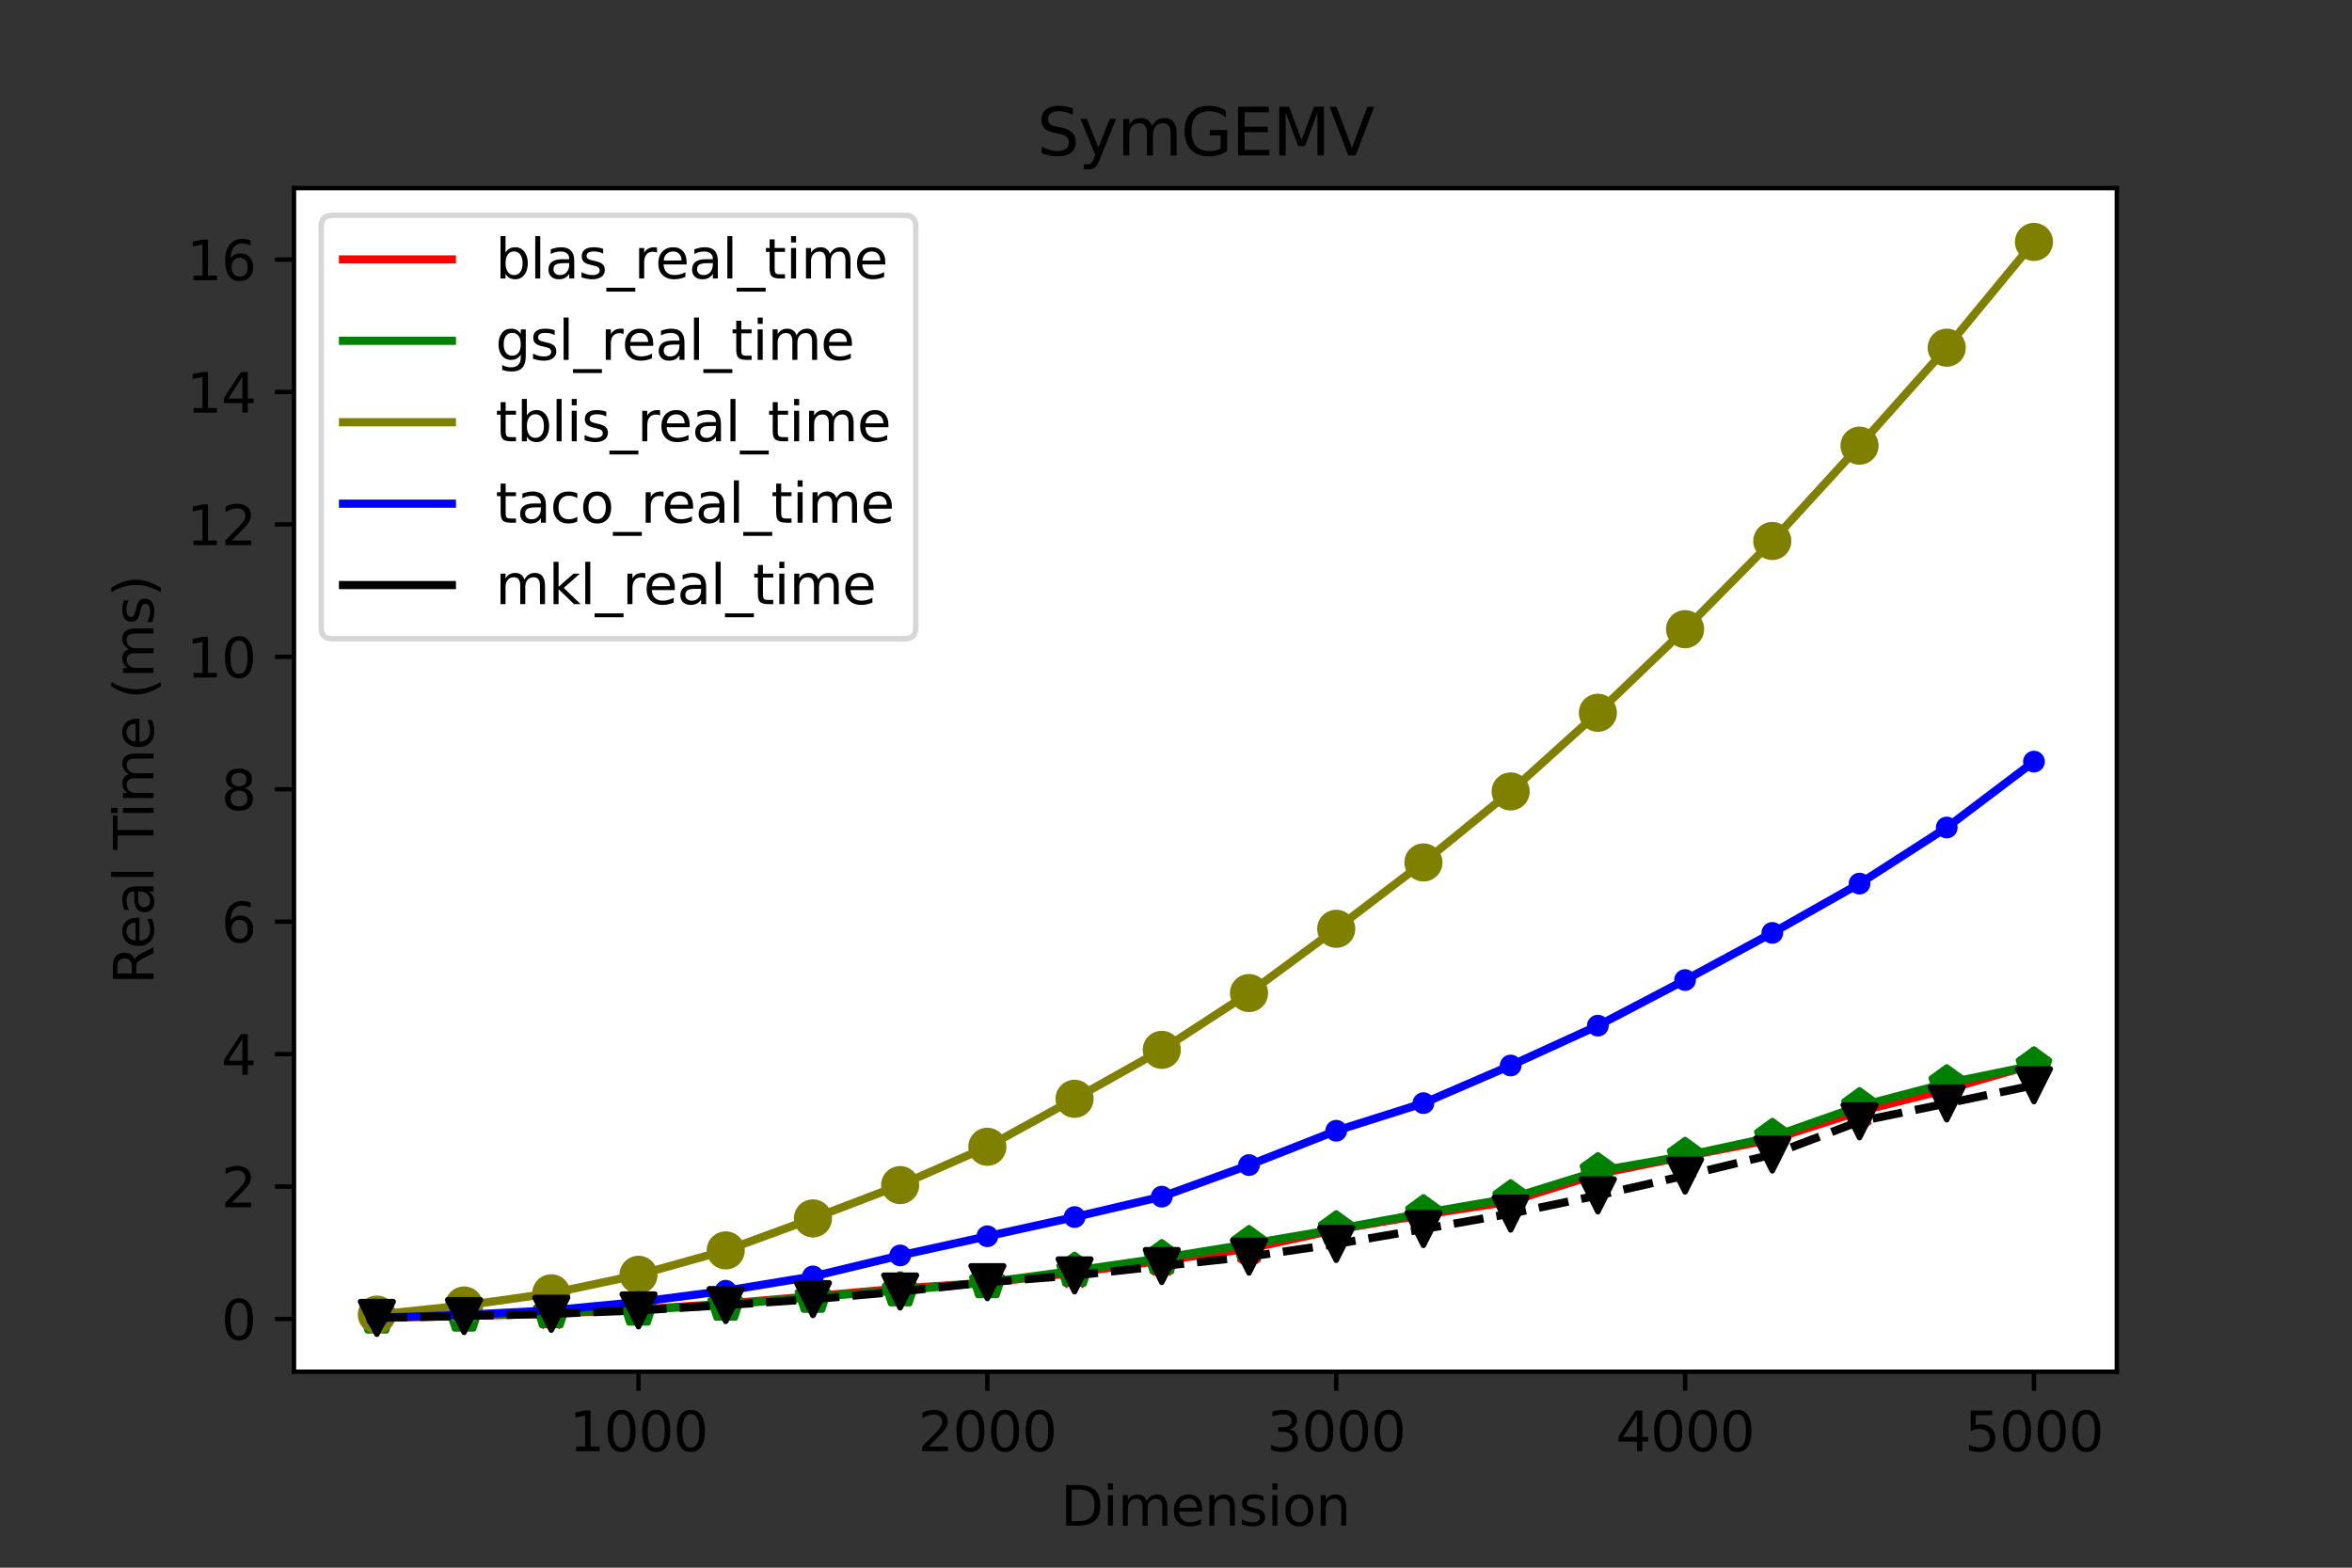 <?xml version="1.0" encoding="utf-8" standalone="no"?>
<!DOCTYPE svg PUBLIC "-//W3C//DTD SVG 1.1//EN"
  "http://www.w3.org/Graphics/SVG/1.1/DTD/svg11.dtd">
<svg xmlns:xlink="http://www.w3.org/1999/xlink" width="432pt" height="288pt" viewBox="0 0 432 288" xmlns="http://www.w3.org/2000/svg" version="1.1">
 <rect x="0" y="0" width="432" height="288" fill="#333333" stroke="none"/>
 <defs>
  <style type="text/css">*{stroke-linejoin: round; stroke-linecap: butt}</style>
 </defs>
 <g id="figure_1">
  <g id="patch_1">
   <path d="M 0 288 
L 432 288 
L 432 0 
L 0 0 
L 0 288 
z
" style="fill: none"/>
  </g>
  <g id="axes_1">
   <g id="patch_2">
    <path d="M 54 252 
L 388.8 252 
L 388.8 34.56 
L 54 34.56 
z
" style="fill: #ffffff"/>
   </g>
   <g id="matplotlib.axis_1">
    <g id="xtick_1">
     <g id="line2d_1">
      <defs>
       <path id="mb9620b1a76" d="M 0 0 
L 0 3.5 
" style="stroke: #000000; stroke-width: 0.8"/>
      </defs>
      <g>
       <use xlink:href="#mb9620b1a76" x="117.276" y="252" style="stroke: #000000; stroke-width: 0.8"/>
      </g>
     </g>
     <g id="text_1">
      <!-- 1000 -->
      <g transform="translate(104.551 266.598)scale(0.1 -0.1)">
       <defs>
        <path id="DejaVuSans-31" d="M 794 531 
L 1825 531 
L 1825 4091 
L 703 3866 
L 703 4441 
L 1819 4666 
L 2450 4666 
L 2450 531 
L 3481 531 
L 3481 0 
L 794 0 
L 794 531 
z
" transform="scale(0.016)"/>
        <path id="DejaVuSans-30" d="M 2034 4250 
Q 1547 4250 1301 3770 
Q 1056 3291 1056 2328 
Q 1056 1369 1301 889 
Q 1547 409 2034 409 
Q 2525 409 2770 889 
Q 3016 1369 3016 2328 
Q 3016 3291 2770 3770 
Q 2525 4250 2034 4250 
z
M 2034 4750 
Q 2819 4750 3233 4129 
Q 3647 3509 3647 2328 
Q 3647 1150 3233 529 
Q 2819 -91 2034 -91 
Q 1250 -91 836 529 
Q 422 1150 422 2328 
Q 422 3509 836 4129 
Q 1250 4750 2034 4750 
z
" transform="scale(0.016)"/>
       </defs>
       <use xlink:href="#DejaVuSans-31"/>
       <use xlink:href="#DejaVuSans-30" x="63.623"/>
       <use xlink:href="#DejaVuSans-30" x="127.246"/>
       <use xlink:href="#DejaVuSans-30" x="190.869"/>
      </g>
     </g>
    </g>
    <g id="xtick_2">
     <g id="line2d_2">
      <g>
       <use xlink:href="#mb9620b1a76" x="181.352" y="252" style="stroke: #000000; stroke-width: 0.8"/>
      </g>
     </g>
     <g id="text_2">
      <!-- 2000 -->
      <g transform="translate(168.627 266.598)scale(0.1 -0.1)">
       <defs>
        <path id="DejaVuSans-32" d="M 1228 531 
L 3431 531 
L 3431 0 
L 469 0 
L 469 531 
Q 828 903 1448 1529 
Q 2069 2156 2228 2338 
Q 2531 2678 2651 2914 
Q 2772 3150 2772 3378 
Q 2772 3750 2511 3984 
Q 2250 4219 1831 4219 
Q 1534 4219 1204 4116 
Q 875 4013 500 3803 
L 500 4441 
Q 881 4594 1212 4672 
Q 1544 4750 1819 4750 
Q 2544 4750 2975 4387 
Q 3406 4025 3406 3419 
Q 3406 3131 3298 2873 
Q 3191 2616 2906 2266 
Q 2828 2175 2409 1742 
Q 1991 1309 1228 531 
z
" transform="scale(0.016)"/>
       </defs>
       <use xlink:href="#DejaVuSans-32"/>
       <use xlink:href="#DejaVuSans-30" x="63.623"/>
       <use xlink:href="#DejaVuSans-30" x="127.246"/>
       <use xlink:href="#DejaVuSans-30" x="190.869"/>
      </g>
     </g>
    </g>
    <g id="xtick_3">
     <g id="line2d_3">
      <g>
       <use xlink:href="#mb9620b1a76" x="245.429" y="252" style="stroke: #000000; stroke-width: 0.8"/>
      </g>
     </g>
     <g id="text_3">
      <!-- 3000 -->
      <g transform="translate(232.704 266.598)scale(0.1 -0.1)">
       <defs>
        <path id="DejaVuSans-33" d="M 2597 2516 
Q 3050 2419 3304 2112 
Q 3559 1806 3559 1356 
Q 3559 666 3084 287 
Q 2609 -91 1734 -91 
Q 1441 -91 1130 -33 
Q 819 25 488 141 
L 488 750 
Q 750 597 1062 519 
Q 1375 441 1716 441 
Q 2309 441 2620 675 
Q 2931 909 2931 1356 
Q 2931 1769 2642 2001 
Q 2353 2234 1838 2234 
L 1294 2234 
L 1294 2753 
L 1863 2753 
Q 2328 2753 2575 2939 
Q 2822 3125 2822 3475 
Q 2822 3834 2567 4026 
Q 2313 4219 1838 4219 
Q 1578 4219 1281 4162 
Q 984 4106 628 3988 
L 628 4550 
Q 988 4650 1302 4700 
Q 1616 4750 1894 4750 
Q 2613 4750 3031 4423 
Q 3450 4097 3450 3541 
Q 3450 3153 3228 2886 
Q 3006 2619 2597 2516 
z
" transform="scale(0.016)"/>
       </defs>
       <use xlink:href="#DejaVuSans-33"/>
       <use xlink:href="#DejaVuSans-30" x="63.623"/>
       <use xlink:href="#DejaVuSans-30" x="127.246"/>
       <use xlink:href="#DejaVuSans-30" x="190.869"/>
      </g>
     </g>
    </g>
    <g id="xtick_4">
     <g id="line2d_4">
      <g>
       <use xlink:href="#mb9620b1a76" x="309.505" y="252" style="stroke: #000000; stroke-width: 0.8"/>
      </g>
     </g>
     <g id="text_4">
      <!-- 4000 -->
      <g transform="translate(296.78 266.598)scale(0.1 -0.1)">
       <defs>
        <path id="DejaVuSans-34" d="M 2419 4116 
L 825 1625 
L 2419 1625 
L 2419 4116 
z
M 2253 4666 
L 3047 4666 
L 3047 1625 
L 3713 1625 
L 3713 1100 
L 3047 1100 
L 3047 0 
L 2419 0 
L 2419 1100 
L 313 1100 
L 313 1709 
L 2253 4666 
z
" transform="scale(0.016)"/>
       </defs>
       <use xlink:href="#DejaVuSans-34"/>
       <use xlink:href="#DejaVuSans-30" x="63.623"/>
       <use xlink:href="#DejaVuSans-30" x="127.246"/>
       <use xlink:href="#DejaVuSans-30" x="190.869"/>
      </g>
     </g>
    </g>
    <g id="xtick_5">
     <g id="line2d_5">
      <g>
       <use xlink:href="#mb9620b1a76" x="373.582" y="252" style="stroke: #000000; stroke-width: 0.8"/>
      </g>
     </g>
     <g id="text_5">
      <!-- 5000 -->
      <g transform="translate(360.857 266.598)scale(0.1 -0.1)">
       <defs>
        <path id="DejaVuSans-35" d="M 691 4666 
L 3169 4666 
L 3169 4134 
L 1269 4134 
L 1269 2991 
Q 1406 3038 1543 3061 
Q 1681 3084 1819 3084 
Q 2600 3084 3056 2656 
Q 3513 2228 3513 1497 
Q 3513 744 3044 326 
Q 2575 -91 1722 -91 
Q 1428 -91 1123 -41 
Q 819 9 494 109 
L 494 744 
Q 775 591 1075 516 
Q 1375 441 1709 441 
Q 2250 441 2565 725 
Q 2881 1009 2881 1497 
Q 2881 1984 2565 2268 
Q 2250 2553 1709 2553 
Q 1456 2553 1204 2497 
Q 953 2441 691 2322 
L 691 4666 
z
" transform="scale(0.016)"/>
       </defs>
       <use xlink:href="#DejaVuSans-35"/>
       <use xlink:href="#DejaVuSans-30" x="63.623"/>
       <use xlink:href="#DejaVuSans-30" x="127.246"/>
       <use xlink:href="#DejaVuSans-30" x="190.869"/>
      </g>
     </g>
    </g>
    <g id="text_6">
     <!-- Dimension -->
     <g transform="translate(194.823 280.277)scale(0.1 -0.1)">
      <defs>
       <path id="DejaVuSans-44" d="M 1259 4147 
L 1259 519 
L 2022 519 
Q 2988 519 3436 956 
Q 3884 1394 3884 2338 
Q 3884 3275 3436 3711 
Q 2988 4147 2022 4147 
L 1259 4147 
z
M 628 4666 
L 1925 4666 
Q 3281 4666 3915 4102 
Q 4550 3538 4550 2338 
Q 4550 1131 3912 565 
Q 3275 0 1925 0 
L 628 0 
L 628 4666 
z
" transform="scale(0.016)"/>
       <path id="DejaVuSans-69" d="M 603 3500 
L 1178 3500 
L 1178 0 
L 603 0 
L 603 3500 
z
M 603 4863 
L 1178 4863 
L 1178 4134 
L 603 4134 
L 603 4863 
z
" transform="scale(0.016)"/>
       <path id="DejaVuSans-6d" d="M 3328 2828 
Q 3544 3216 3844 3400 
Q 4144 3584 4550 3584 
Q 5097 3584 5394 3201 
Q 5691 2819 5691 2113 
L 5691 0 
L 5113 0 
L 5113 2094 
Q 5113 2597 4934 2840 
Q 4756 3084 4391 3084 
Q 3944 3084 3684 2787 
Q 3425 2491 3425 1978 
L 3425 0 
L 2847 0 
L 2847 2094 
Q 2847 2600 2669 2842 
Q 2491 3084 2119 3084 
Q 1678 3084 1418 2786 
Q 1159 2488 1159 1978 
L 1159 0 
L 581 0 
L 581 3500 
L 1159 3500 
L 1159 2956 
Q 1356 3278 1631 3431 
Q 1906 3584 2284 3584 
Q 2666 3584 2933 3390 
Q 3200 3197 3328 2828 
z
" transform="scale(0.016)"/>
       <path id="DejaVuSans-65" d="M 3597 1894 
L 3597 1613 
L 953 1613 
Q 991 1019 1311 708 
Q 1631 397 2203 397 
Q 2534 397 2845 478 
Q 3156 559 3463 722 
L 3463 178 
Q 3153 47 2828 -22 
Q 2503 -91 2169 -91 
Q 1331 -91 842 396 
Q 353 884 353 1716 
Q 353 2575 817 3079 
Q 1281 3584 2069 3584 
Q 2775 3584 3186 3129 
Q 3597 2675 3597 1894 
z
M 3022 2063 
Q 3016 2534 2758 2815 
Q 2500 3097 2075 3097 
Q 1594 3097 1305 2825 
Q 1016 2553 972 2059 
L 3022 2063 
z
" transform="scale(0.016)"/>
       <path id="DejaVuSans-6e" d="M 3513 2113 
L 3513 0 
L 2938 0 
L 2938 2094 
Q 2938 2591 2744 2837 
Q 2550 3084 2163 3084 
Q 1697 3084 1428 2787 
Q 1159 2491 1159 1978 
L 1159 0 
L 581 0 
L 581 3500 
L 1159 3500 
L 1159 2956 
Q 1366 3272 1645 3428 
Q 1925 3584 2291 3584 
Q 2894 3584 3203 3211 
Q 3513 2838 3513 2113 
z
" transform="scale(0.016)"/>
       <path id="DejaVuSans-73" d="M 2834 3397 
L 2834 2853 
Q 2591 2978 2328 3040 
Q 2066 3103 1784 3103 
Q 1356 3103 1142 2972 
Q 928 2841 928 2578 
Q 928 2378 1081 2264 
Q 1234 2150 1697 2047 
L 1894 2003 
Q 2506 1872 2764 1633 
Q 3022 1394 3022 966 
Q 3022 478 2636 193 
Q 2250 -91 1575 -91 
Q 1294 -91 989 -36 
Q 684 19 347 128 
L 347 722 
Q 666 556 975 473 
Q 1284 391 1588 391 
Q 1994 391 2212 530 
Q 2431 669 2431 922 
Q 2431 1156 2273 1281 
Q 2116 1406 1581 1522 
L 1381 1569 
Q 847 1681 609 1914 
Q 372 2147 372 2553 
Q 372 3047 722 3315 
Q 1072 3584 1716 3584 
Q 2034 3584 2315 3537 
Q 2597 3491 2834 3397 
z
" transform="scale(0.016)"/>
       <path id="DejaVuSans-6f" d="M 1959 3097 
Q 1497 3097 1228 2736 
Q 959 2375 959 1747 
Q 959 1119 1226 758 
Q 1494 397 1959 397 
Q 2419 397 2687 759 
Q 2956 1122 2956 1747 
Q 2956 2369 2687 2733 
Q 2419 3097 1959 3097 
z
M 1959 3584 
Q 2709 3584 3137 3096 
Q 3566 2609 3566 1747 
Q 3566 888 3137 398 
Q 2709 -91 1959 -91 
Q 1206 -91 779 398 
Q 353 888 353 1747 
Q 353 2609 779 3096 
Q 1206 3584 1959 3584 
z
" transform="scale(0.016)"/>
      </defs>
      <use xlink:href="#DejaVuSans-44"/>
      <use xlink:href="#DejaVuSans-69" x="77.002"/>
      <use xlink:href="#DejaVuSans-6d" x="104.785"/>
      <use xlink:href="#DejaVuSans-65" x="202.197"/>
      <use xlink:href="#DejaVuSans-6e" x="263.721"/>
      <use xlink:href="#DejaVuSans-73" x="327.1"/>
      <use xlink:href="#DejaVuSans-69" x="379.199"/>
      <use xlink:href="#DejaVuSans-6f" x="406.982"/>
      <use xlink:href="#DejaVuSans-6e" x="468.164"/>
     </g>
    </g>
   </g>
   <g id="matplotlib.axis_2">
    <g id="ytick_1">
     <g id="line2d_6">
      <defs>
       <path id="mea41ed154f" d="M 0 0 
L -3.5 0 
" style="stroke: #000000; stroke-width: 0.8"/>
      </defs>
      <g>
       <use xlink:href="#mea41ed154f" x="54" y="242.307" style="stroke: #000000; stroke-width: 0.8"/>
      </g>
     </g>
     <g id="text_7">
      <!-- 0 -->
      <g transform="translate(40.638 246.106)scale(0.1 -0.1)">
       <use xlink:href="#DejaVuSans-30"/>
      </g>
     </g>
    </g>
    <g id="ytick_2">
     <g id="line2d_7">
      <g>
       <use xlink:href="#mea41ed154f" x="54" y="217.979" style="stroke: #000000; stroke-width: 0.8"/>
      </g>
     </g>
     <g id="text_8">
      <!-- 2 -->
      <g transform="translate(40.638 221.778)scale(0.1 -0.1)">
       <use xlink:href="#DejaVuSans-32"/>
      </g>
     </g>
    </g>
    <g id="ytick_3">
     <g id="line2d_8">
      <g>
       <use xlink:href="#mea41ed154f" x="54" y="193.651" style="stroke: #000000; stroke-width: 0.8"/>
      </g>
     </g>
     <g id="text_9">
      <!-- 4 -->
      <g transform="translate(40.638 197.45)scale(0.1 -0.1)">
       <use xlink:href="#DejaVuSans-34"/>
      </g>
     </g>
    </g>
    <g id="ytick_4">
     <g id="line2d_9">
      <g>
       <use xlink:href="#mea41ed154f" x="54" y="169.323" style="stroke: #000000; stroke-width: 0.8"/>
      </g>
     </g>
     <g id="text_10">
      <!-- 6 -->
      <g transform="translate(40.638 173.122)scale(0.1 -0.1)">
       <defs>
        <path id="DejaVuSans-36" d="M 2113 2584 
Q 1688 2584 1439 2293 
Q 1191 2003 1191 1497 
Q 1191 994 1439 701 
Q 1688 409 2113 409 
Q 2538 409 2786 701 
Q 3034 994 3034 1497 
Q 3034 2003 2786 2293 
Q 2538 2584 2113 2584 
z
M 3366 4563 
L 3366 3988 
Q 3128 4100 2886 4159 
Q 2644 4219 2406 4219 
Q 1781 4219 1451 3797 
Q 1122 3375 1075 2522 
Q 1259 2794 1537 2939 
Q 1816 3084 2150 3084 
Q 2853 3084 3261 2657 
Q 3669 2231 3669 1497 
Q 3669 778 3244 343 
Q 2819 -91 2113 -91 
Q 1303 -91 875 529 
Q 447 1150 447 2328 
Q 447 3434 972 4092 
Q 1497 4750 2381 4750 
Q 2619 4750 2861 4703 
Q 3103 4656 3366 4563 
z
" transform="scale(0.016)"/>
       </defs>
       <use xlink:href="#DejaVuSans-36"/>
      </g>
     </g>
    </g>
    <g id="ytick_5">
     <g id="line2d_10">
      <g>
       <use xlink:href="#mea41ed154f" x="54" y="144.995" style="stroke: #000000; stroke-width: 0.8"/>
      </g>
     </g>
     <g id="text_11">
      <!-- 8 -->
      <g transform="translate(40.638 148.794)scale(0.1 -0.1)">
       <defs>
        <path id="DejaVuSans-38" d="M 2034 2216 
Q 1584 2216 1326 1975 
Q 1069 1734 1069 1313 
Q 1069 891 1326 650 
Q 1584 409 2034 409 
Q 2484 409 2743 651 
Q 3003 894 3003 1313 
Q 3003 1734 2745 1975 
Q 2488 2216 2034 2216 
z
M 1403 2484 
Q 997 2584 770 2862 
Q 544 3141 544 3541 
Q 544 4100 942 4425 
Q 1341 4750 2034 4750 
Q 2731 4750 3128 4425 
Q 3525 4100 3525 3541 
Q 3525 3141 3298 2862 
Q 3072 2584 2669 2484 
Q 3125 2378 3379 2068 
Q 3634 1759 3634 1313 
Q 3634 634 3220 271 
Q 2806 -91 2034 -91 
Q 1263 -91 848 271 
Q 434 634 434 1313 
Q 434 1759 690 2068 
Q 947 2378 1403 2484 
z
M 1172 3481 
Q 1172 3119 1398 2916 
Q 1625 2713 2034 2713 
Q 2441 2713 2670 2916 
Q 2900 3119 2900 3481 
Q 2900 3844 2670 4047 
Q 2441 4250 2034 4250 
Q 1625 4250 1398 4047 
Q 1172 3844 1172 3481 
z
" transform="scale(0.016)"/>
       </defs>
       <use xlink:href="#DejaVuSans-38"/>
      </g>
     </g>
    </g>
    <g id="ytick_6">
     <g id="line2d_11">
      <g>
       <use xlink:href="#mea41ed154f" x="54" y="120.667" style="stroke: #000000; stroke-width: 0.8"/>
      </g>
     </g>
     <g id="text_12">
      <!-- 10 -->
      <g transform="translate(34.275 124.466)scale(0.1 -0.1)">
       <use xlink:href="#DejaVuSans-31"/>
       <use xlink:href="#DejaVuSans-30" x="63.623"/>
      </g>
     </g>
    </g>
    <g id="ytick_7">
     <g id="line2d_12">
      <g>
       <use xlink:href="#mea41ed154f" x="54" y="96.339" style="stroke: #000000; stroke-width: 0.8"/>
      </g>
     </g>
     <g id="text_13">
      <!-- 12 -->
      <g transform="translate(34.275 100.138)scale(0.1 -0.1)">
       <use xlink:href="#DejaVuSans-31"/>
       <use xlink:href="#DejaVuSans-32" x="63.623"/>
      </g>
     </g>
    </g>
    <g id="ytick_8">
     <g id="line2d_13">
      <g>
       <use xlink:href="#mea41ed154f" x="54" y="72.011" style="stroke: #000000; stroke-width: 0.8"/>
      </g>
     </g>
     <g id="text_14">
      <!-- 14 -->
      <g transform="translate(34.275 75.81)scale(0.1 -0.1)">
       <use xlink:href="#DejaVuSans-31"/>
       <use xlink:href="#DejaVuSans-34" x="63.623"/>
      </g>
     </g>
    </g>
    <g id="ytick_9">
     <g id="line2d_14">
      <g>
       <use xlink:href="#mea41ed154f" x="54" y="47.683" style="stroke: #000000; stroke-width: 0.8"/>
      </g>
     </g>
     <g id="text_15">
      <!-- 16 -->
      <g transform="translate(34.275 51.482)scale(0.1 -0.1)">
       <use xlink:href="#DejaVuSans-31"/>
       <use xlink:href="#DejaVuSans-36" x="63.623"/>
      </g>
     </g>
    </g>
    <g id="text_16">
     <!-- Real Time (ms) -->
     <g transform="translate(28.195 180.847)rotate(-90)scale(0.1 -0.1)">
      <defs>
       <path id="DejaVuSans-52" d="M 2841 2188 
Q 3044 2119 3236 1894 
Q 3428 1669 3622 1275 
L 4263 0 
L 3584 0 
L 2988 1197 
Q 2756 1666 2539 1819 
Q 2322 1972 1947 1972 
L 1259 1972 
L 1259 0 
L 628 0 
L 628 4666 
L 2053 4666 
Q 2853 4666 3247 4331 
Q 3641 3997 3641 3322 
Q 3641 2881 3436 2590 
Q 3231 2300 2841 2188 
z
M 1259 4147 
L 1259 2491 
L 2053 2491 
Q 2509 2491 2742 2702 
Q 2975 2913 2975 3322 
Q 2975 3731 2742 3939 
Q 2509 4147 2053 4147 
L 1259 4147 
z
" transform="scale(0.016)"/>
       <path id="DejaVuSans-61" d="M 2194 1759 
Q 1497 1759 1228 1600 
Q 959 1441 959 1056 
Q 959 750 1161 570 
Q 1363 391 1709 391 
Q 2188 391 2477 730 
Q 2766 1069 2766 1631 
L 2766 1759 
L 2194 1759 
z
M 3341 1997 
L 3341 0 
L 2766 0 
L 2766 531 
Q 2569 213 2275 61 
Q 1981 -91 1556 -91 
Q 1019 -91 701 211 
Q 384 513 384 1019 
Q 384 1609 779 1909 
Q 1175 2209 1959 2209 
L 2766 2209 
L 2766 2266 
Q 2766 2663 2505 2880 
Q 2244 3097 1772 3097 
Q 1472 3097 1187 3025 
Q 903 2953 641 2809 
L 641 3341 
Q 956 3463 1253 3523 
Q 1550 3584 1831 3584 
Q 2591 3584 2966 3190 
Q 3341 2797 3341 1997 
z
" transform="scale(0.016)"/>
       <path id="DejaVuSans-6c" d="M 603 4863 
L 1178 4863 
L 1178 0 
L 603 0 
L 603 4863 
z
" transform="scale(0.016)"/>
       <path id="DejaVuSans-20" transform="scale(0.016)"/>
       <path id="DejaVuSans-54" d="M -19 4666 
L 3928 4666 
L 3928 4134 
L 2272 4134 
L 2272 0 
L 1638 0 
L 1638 4134 
L -19 4134 
L -19 4666 
z
" transform="scale(0.016)"/>
       <path id="DejaVuSans-28" d="M 1984 4856 
Q 1566 4138 1362 3434 
Q 1159 2731 1159 2009 
Q 1159 1288 1364 580 
Q 1569 -128 1984 -844 
L 1484 -844 
Q 1016 -109 783 600 
Q 550 1309 550 2009 
Q 550 2706 781 3412 
Q 1013 4119 1484 4856 
L 1984 4856 
z
" transform="scale(0.016)"/>
       <path id="DejaVuSans-29" d="M 513 4856 
L 1013 4856 
Q 1481 4119 1714 3412 
Q 1947 2706 1947 2009 
Q 1947 1309 1714 600 
Q 1481 -109 1013 -844 
L 513 -844 
Q 928 -128 1133 580 
Q 1338 1288 1338 2009 
Q 1338 2731 1133 3434 
Q 928 4138 513 4856 
z
" transform="scale(0.016)"/>
      </defs>
      <use xlink:href="#DejaVuSans-52"/>
      <use xlink:href="#DejaVuSans-65" x="64.982"/>
      <use xlink:href="#DejaVuSans-61" x="126.506"/>
      <use xlink:href="#DejaVuSans-6c" x="187.785"/>
      <use xlink:href="#DejaVuSans-20" x="215.568"/>
      <use xlink:href="#DejaVuSans-54" x="247.355"/>
      <use xlink:href="#DejaVuSans-69" x="305.314"/>
      <use xlink:href="#DejaVuSans-6d" x="333.098"/>
      <use xlink:href="#DejaVuSans-65" x="430.51"/>
      <use xlink:href="#DejaVuSans-20" x="492.033"/>
      <use xlink:href="#DejaVuSans-28" x="523.82"/>
      <use xlink:href="#DejaVuSans-6d" x="562.834"/>
      <use xlink:href="#DejaVuSans-73" x="660.246"/>
      <use xlink:href="#DejaVuSans-29" x="712.346"/>
     </g>
    </g>
   </g>
   <g id="line2d_15">
    <path d="M 69.218 242.102 
L 85.237 241.742 
L 101.256 241.347 
L 117.276 240.561 
L 133.295 239.494 
L 149.314 238.124 
L 165.333 236.718 
L 181.352 235.634 
L 197.371 233.815 
L 213.39 231.572 
L 229.41 229.386 
L 245.429 225.9 
L 261.448 223.181 
L 277.467 220.708 
L 293.486 215.679 
L 309.505 212.439 
L 325.524 209.322 
L 341.544 204.166 
L 357.563 200.149 
L 373.582 195.532 
" clip-path="url(#paeba1f35f5)" style="fill: none; stroke: #ff0000; stroke-width: 1.5; stroke-linecap: square"/>
    <defs>
     <path id="m542fb7f4d0" d="M 0 -3 
L -0.674 -0.927 
L -2.853 -0.927 
L -1.09 0.354 
L -1.763 2.427 
L -0 1.146 
L 1.763 2.427 
L 1.09 0.354 
L 2.853 -0.927 
L 0.674 -0.927 
z
" style="stroke: #ff0000; stroke-linejoin: bevel"/>
    </defs>
    <g clip-path="url(#paeba1f35f5)">
     <use xlink:href="#m542fb7f4d0" x="69.218" y="242.102" style="fill: #ff0000; stroke: #ff0000; stroke-linejoin: bevel"/>
     <use xlink:href="#m542fb7f4d0" x="85.237" y="241.742" style="fill: #ff0000; stroke: #ff0000; stroke-linejoin: bevel"/>
     <use xlink:href="#m542fb7f4d0" x="101.256" y="241.347" style="fill: #ff0000; stroke: #ff0000; stroke-linejoin: bevel"/>
     <use xlink:href="#m542fb7f4d0" x="117.276" y="240.561" style="fill: #ff0000; stroke: #ff0000; stroke-linejoin: bevel"/>
     <use xlink:href="#m542fb7f4d0" x="133.295" y="239.494" style="fill: #ff0000; stroke: #ff0000; stroke-linejoin: bevel"/>
     <use xlink:href="#m542fb7f4d0" x="149.314" y="238.124" style="fill: #ff0000; stroke: #ff0000; stroke-linejoin: bevel"/>
     <use xlink:href="#m542fb7f4d0" x="165.333" y="236.718" style="fill: #ff0000; stroke: #ff0000; stroke-linejoin: bevel"/>
     <use xlink:href="#m542fb7f4d0" x="181.352" y="235.634" style="fill: #ff0000; stroke: #ff0000; stroke-linejoin: bevel"/>
     <use xlink:href="#m542fb7f4d0" x="197.371" y="233.815" style="fill: #ff0000; stroke: #ff0000; stroke-linejoin: bevel"/>
     <use xlink:href="#m542fb7f4d0" x="213.39" y="231.572" style="fill: #ff0000; stroke: #ff0000; stroke-linejoin: bevel"/>
     <use xlink:href="#m542fb7f4d0" x="229.41" y="229.386" style="fill: #ff0000; stroke: #ff0000; stroke-linejoin: bevel"/>
     <use xlink:href="#m542fb7f4d0" x="245.429" y="225.9" style="fill: #ff0000; stroke: #ff0000; stroke-linejoin: bevel"/>
     <use xlink:href="#m542fb7f4d0" x="261.448" y="223.181" style="fill: #ff0000; stroke: #ff0000; stroke-linejoin: bevel"/>
     <use xlink:href="#m542fb7f4d0" x="277.467" y="220.708" style="fill: #ff0000; stroke: #ff0000; stroke-linejoin: bevel"/>
     <use xlink:href="#m542fb7f4d0" x="293.486" y="215.679" style="fill: #ff0000; stroke: #ff0000; stroke-linejoin: bevel"/>
     <use xlink:href="#m542fb7f4d0" x="309.505" y="212.439" style="fill: #ff0000; stroke: #ff0000; stroke-linejoin: bevel"/>
     <use xlink:href="#m542fb7f4d0" x="325.524" y="209.322" style="fill: #ff0000; stroke: #ff0000; stroke-linejoin: bevel"/>
     <use xlink:href="#m542fb7f4d0" x="341.544" y="204.166" style="fill: #ff0000; stroke: #ff0000; stroke-linejoin: bevel"/>
     <use xlink:href="#m542fb7f4d0" x="357.563" y="200.149" style="fill: #ff0000; stroke: #ff0000; stroke-linejoin: bevel"/>
     <use xlink:href="#m542fb7f4d0" x="373.582" y="195.532" style="fill: #ff0000; stroke: #ff0000; stroke-linejoin: bevel"/>
    </g>
   </g>
   <g id="line2d_16">
    <path d="M 69.218 242.058 
L 85.237 241.708 
L 101.256 241.093 
L 117.276 240.61 
L 133.295 239.712 
L 149.314 238.25 
L 165.333 237.072 
L 181.352 235.572 
L 197.371 233.44 
L 213.39 231.124 
L 229.41 228.535 
L 245.429 225.814 
L 261.448 222.871 
L 277.467 220.127 
L 293.486 215.145 
L 309.505 212.337 
L 325.524 208.854 
L 341.544 203.21 
L 357.563 198.997 
L 373.582 195.714 
" clip-path="url(#paeba1f35f5)" style="fill: none; stroke: #008000; stroke-width: 1.5; stroke-linecap: square"/>
    <defs>
     <path id="mb02b69f3d2" d="M 0 -3 
L -2.853 -0.927 
L -1.763 2.427 
L 1.763 2.427 
L 2.853 -0.927 
z
" style="stroke: #008000; stroke-linejoin: miter"/>
    </defs>
    <g clip-path="url(#paeba1f35f5)">
     <use xlink:href="#mb02b69f3d2" x="69.218" y="242.058" style="fill: #008000; stroke: #008000; stroke-linejoin: miter"/>
     <use xlink:href="#mb02b69f3d2" x="85.237" y="241.708" style="fill: #008000; stroke: #008000; stroke-linejoin: miter"/>
     <use xlink:href="#mb02b69f3d2" x="101.256" y="241.093" style="fill: #008000; stroke: #008000; stroke-linejoin: miter"/>
     <use xlink:href="#mb02b69f3d2" x="117.276" y="240.61" style="fill: #008000; stroke: #008000; stroke-linejoin: miter"/>
     <use xlink:href="#mb02b69f3d2" x="133.295" y="239.712" style="fill: #008000; stroke: #008000; stroke-linejoin: miter"/>
     <use xlink:href="#mb02b69f3d2" x="149.314" y="238.25" style="fill: #008000; stroke: #008000; stroke-linejoin: miter"/>
     <use xlink:href="#mb02b69f3d2" x="165.333" y="237.072" style="fill: #008000; stroke: #008000; stroke-linejoin: miter"/>
     <use xlink:href="#mb02b69f3d2" x="181.352" y="235.572" style="fill: #008000; stroke: #008000; stroke-linejoin: miter"/>
     <use xlink:href="#mb02b69f3d2" x="197.371" y="233.44" style="fill: #008000; stroke: #008000; stroke-linejoin: miter"/>
     <use xlink:href="#mb02b69f3d2" x="213.39" y="231.124" style="fill: #008000; stroke: #008000; stroke-linejoin: miter"/>
     <use xlink:href="#mb02b69f3d2" x="229.41" y="228.535" style="fill: #008000; stroke: #008000; stroke-linejoin: miter"/>
     <use xlink:href="#mb02b69f3d2" x="245.429" y="225.814" style="fill: #008000; stroke: #008000; stroke-linejoin: miter"/>
     <use xlink:href="#mb02b69f3d2" x="261.448" y="222.871" style="fill: #008000; stroke: #008000; stroke-linejoin: miter"/>
     <use xlink:href="#mb02b69f3d2" x="277.467" y="220.127" style="fill: #008000; stroke: #008000; stroke-linejoin: miter"/>
     <use xlink:href="#mb02b69f3d2" x="293.486" y="215.145" style="fill: #008000; stroke: #008000; stroke-linejoin: miter"/>
     <use xlink:href="#mb02b69f3d2" x="309.505" y="212.337" style="fill: #008000; stroke: #008000; stroke-linejoin: miter"/>
     <use xlink:href="#mb02b69f3d2" x="325.524" y="208.854" style="fill: #008000; stroke: #008000; stroke-linejoin: miter"/>
     <use xlink:href="#mb02b69f3d2" x="341.544" y="203.21" style="fill: #008000; stroke: #008000; stroke-linejoin: miter"/>
     <use xlink:href="#mb02b69f3d2" x="357.563" y="198.997" style="fill: #008000; stroke: #008000; stroke-linejoin: miter"/>
     <use xlink:href="#mb02b69f3d2" x="373.582" y="195.714" style="fill: #008000; stroke: #008000; stroke-linejoin: miter"/>
    </g>
   </g>
   <g id="line2d_17">
    <path d="M 69.218 241.511 
L 85.237 239.832 
L 101.256 237.595 
L 117.276 234.195 
L 133.295 229.711 
L 149.314 223.836 
L 165.333 217.714 
L 181.352 210.674 
L 197.371 201.857 
L 213.39 192.87 
L 229.41 182.436 
L 245.429 170.632 
L 261.448 158.437 
L 277.467 145.397 
L 293.486 130.945 
L 309.505 115.586 
L 325.524 99.383 
L 341.544 81.874 
L 357.563 63.875 
L 373.582 44.444 
" clip-path="url(#paeba1f35f5)" style="fill: none; stroke: #808000; stroke-width: 1.5; stroke-linecap: square"/>
    <defs>
     <path id="m233d2015cf" d="M 0 3 
C 0.796 3 1.559 2.684 2.121 2.121 
C 2.684 1.559 3 0.796 3 0 
C 3 -0.796 2.684 -1.559 2.121 -2.121 
C 1.559 -2.684 0.796 -3 0 -3 
C -0.796 -3 -1.559 -2.684 -2.121 -2.121 
C -2.684 -1.559 -3 -0.796 -3 0 
C -3 0.796 -2.684 1.559 -2.121 2.121 
C -1.559 2.684 -0.796 3 0 3 
z
" style="stroke: #808000"/>
    </defs>
    <g clip-path="url(#paeba1f35f5)">
     <use xlink:href="#m233d2015cf" x="69.218" y="241.511" style="fill: #808000; stroke: #808000"/>
     <use xlink:href="#m233d2015cf" x="85.237" y="239.832" style="fill: #808000; stroke: #808000"/>
     <use xlink:href="#m233d2015cf" x="101.256" y="237.595" style="fill: #808000; stroke: #808000"/>
     <use xlink:href="#m233d2015cf" x="117.276" y="234.195" style="fill: #808000; stroke: #808000"/>
     <use xlink:href="#m233d2015cf" x="133.295" y="229.711" style="fill: #808000; stroke: #808000"/>
     <use xlink:href="#m233d2015cf" x="149.314" y="223.836" style="fill: #808000; stroke: #808000"/>
     <use xlink:href="#m233d2015cf" x="165.333" y="217.714" style="fill: #808000; stroke: #808000"/>
     <use xlink:href="#m233d2015cf" x="181.352" y="210.674" style="fill: #808000; stroke: #808000"/>
     <use xlink:href="#m233d2015cf" x="197.371" y="201.857" style="fill: #808000; stroke: #808000"/>
     <use xlink:href="#m233d2015cf" x="213.39" y="192.87" style="fill: #808000; stroke: #808000"/>
     <use xlink:href="#m233d2015cf" x="229.41" y="182.436" style="fill: #808000; stroke: #808000"/>
     <use xlink:href="#m233d2015cf" x="245.429" y="170.632" style="fill: #808000; stroke: #808000"/>
     <use xlink:href="#m233d2015cf" x="261.448" y="158.437" style="fill: #808000; stroke: #808000"/>
     <use xlink:href="#m233d2015cf" x="277.467" y="145.397" style="fill: #808000; stroke: #808000"/>
     <use xlink:href="#m233d2015cf" x="293.486" y="130.945" style="fill: #808000; stroke: #808000"/>
     <use xlink:href="#m233d2015cf" x="309.505" y="115.586" style="fill: #808000; stroke: #808000"/>
     <use xlink:href="#m233d2015cf" x="325.524" y="99.383" style="fill: #808000; stroke: #808000"/>
     <use xlink:href="#m233d2015cf" x="341.544" y="81.874" style="fill: #808000; stroke: #808000"/>
     <use xlink:href="#m233d2015cf" x="357.563" y="63.875" style="fill: #808000; stroke: #808000"/>
     <use xlink:href="#m233d2015cf" x="373.582" y="44.444" style="fill: #808000; stroke: #808000"/>
    </g>
   </g>
   <g id="line2d_18">
    <path d="M 69.218 242.09 
L 85.237 241.546 
L 101.256 240.733 
L 117.276 239.196 
L 133.295 237.121 
L 149.314 234.488 
L 165.333 230.636 
L 181.352 227.113 
L 197.371 223.587 
L 213.39 219.838 
L 229.41 214.033 
L 245.429 207.728 
L 261.448 202.657 
L 277.467 195.743 
L 293.486 188.423 
L 309.505 180.044 
L 325.524 171.381 
L 341.544 162.327 
L 357.563 152.022 
L 373.582 139.917 
" clip-path="url(#paeba1f35f5)" style="fill: none; stroke: #0000ff; stroke-width: 1.5; stroke-linecap: square"/>
    <defs>
     <path id="md5a8949a0f" d="M 0 1.5 
C 0.398 1.5 0.779 1.342 1.061 1.061 
C 1.342 0.779 1.5 0.398 1.5 0 
C 1.5 -0.398 1.342 -0.779 1.061 -1.061 
C 0.779 -1.342 0.398 -1.5 0 -1.5 
C -0.398 -1.5 -0.779 -1.342 -1.061 -1.061 
C -1.342 -0.779 -1.5 -0.398 -1.5 0 
C -1.5 0.398 -1.342 0.779 -1.061 1.061 
C -0.779 1.342 -0.398 1.5 0 1.5 
z
" style="stroke: #0000ff"/>
    </defs>
    <g clip-path="url(#paeba1f35f5)">
     <use xlink:href="#md5a8949a0f" x="69.218" y="242.09" style="fill: #0000ff; stroke: #0000ff"/>
     <use xlink:href="#md5a8949a0f" x="85.237" y="241.546" style="fill: #0000ff; stroke: #0000ff"/>
     <use xlink:href="#md5a8949a0f" x="101.256" y="240.733" style="fill: #0000ff; stroke: #0000ff"/>
     <use xlink:href="#md5a8949a0f" x="117.276" y="239.196" style="fill: #0000ff; stroke: #0000ff"/>
     <use xlink:href="#md5a8949a0f" x="133.295" y="237.121" style="fill: #0000ff; stroke: #0000ff"/>
     <use xlink:href="#md5a8949a0f" x="149.314" y="234.488" style="fill: #0000ff; stroke: #0000ff"/>
     <use xlink:href="#md5a8949a0f" x="165.333" y="230.636" style="fill: #0000ff; stroke: #0000ff"/>
     <use xlink:href="#md5a8949a0f" x="181.352" y="227.113" style="fill: #0000ff; stroke: #0000ff"/>
     <use xlink:href="#md5a8949a0f" x="197.371" y="223.587" style="fill: #0000ff; stroke: #0000ff"/>
     <use xlink:href="#md5a8949a0f" x="213.39" y="219.838" style="fill: #0000ff; stroke: #0000ff"/>
     <use xlink:href="#md5a8949a0f" x="229.41" y="214.033" style="fill: #0000ff; stroke: #0000ff"/>
     <use xlink:href="#md5a8949a0f" x="245.429" y="207.728" style="fill: #0000ff; stroke: #0000ff"/>
     <use xlink:href="#md5a8949a0f" x="261.448" y="202.657" style="fill: #0000ff; stroke: #0000ff"/>
     <use xlink:href="#md5a8949a0f" x="277.467" y="195.743" style="fill: #0000ff; stroke: #0000ff"/>
     <use xlink:href="#md5a8949a0f" x="293.486" y="188.423" style="fill: #0000ff; stroke: #0000ff"/>
     <use xlink:href="#md5a8949a0f" x="309.505" y="180.044" style="fill: #0000ff; stroke: #0000ff"/>
     <use xlink:href="#md5a8949a0f" x="325.524" y="171.381" style="fill: #0000ff; stroke: #0000ff"/>
     <use xlink:href="#md5a8949a0f" x="341.544" y="162.327" style="fill: #0000ff; stroke: #0000ff"/>
     <use xlink:href="#md5a8949a0f" x="357.563" y="152.022" style="fill: #0000ff; stroke: #0000ff"/>
     <use xlink:href="#md5a8949a0f" x="373.582" y="139.917" style="fill: #0000ff; stroke: #0000ff"/>
    </g>
   </g>
   <g id="line2d_19">
    <path d="M 69.218 242.116 
L 85.237 241.769 
L 101.256 241.358 
L 117.276 240.736 
L 133.295 239.754 
L 149.314 238.675 
L 165.333 237.262 
L 181.352 235.553 
L 197.371 234.304 
L 213.39 232.584 
L 229.41 230.858 
L 245.429 228.525 
L 261.448 225.791 
L 277.467 222.953 
L 293.486 219.609 
L 309.505 215.972 
L 325.524 212.1 
L 341.544 206.003 
L 357.563 202.711 
L 373.582 199.369 
" clip-path="url(#paeba1f35f5)" style="fill: none; stroke-dasharray: 5.55,2.4; stroke-dashoffset: 0; stroke: #000000; stroke-width: 1.5"/>
    <defs>
     <path id="mb1f3e3fd5b" d="M -0 3 
L 3 -3 
L -3 -3 
z
" style="stroke: #000000; stroke-linejoin: miter"/>
    </defs>
    <g clip-path="url(#paeba1f35f5)">
     <use xlink:href="#mb1f3e3fd5b" x="69.218" y="242.116" style="stroke: #000000; stroke-linejoin: miter"/>
     <use xlink:href="#mb1f3e3fd5b" x="85.237" y="241.769" style="stroke: #000000; stroke-linejoin: miter"/>
     <use xlink:href="#mb1f3e3fd5b" x="101.256" y="241.358" style="stroke: #000000; stroke-linejoin: miter"/>
     <use xlink:href="#mb1f3e3fd5b" x="117.276" y="240.736" style="stroke: #000000; stroke-linejoin: miter"/>
     <use xlink:href="#mb1f3e3fd5b" x="133.295" y="239.754" style="stroke: #000000; stroke-linejoin: miter"/>
     <use xlink:href="#mb1f3e3fd5b" x="149.314" y="238.675" style="stroke: #000000; stroke-linejoin: miter"/>
     <use xlink:href="#mb1f3e3fd5b" x="165.333" y="237.262" style="stroke: #000000; stroke-linejoin: miter"/>
     <use xlink:href="#mb1f3e3fd5b" x="181.352" y="235.553" style="stroke: #000000; stroke-linejoin: miter"/>
     <use xlink:href="#mb1f3e3fd5b" x="197.371" y="234.304" style="stroke: #000000; stroke-linejoin: miter"/>
     <use xlink:href="#mb1f3e3fd5b" x="213.39" y="232.584" style="stroke: #000000; stroke-linejoin: miter"/>
     <use xlink:href="#mb1f3e3fd5b" x="229.41" y="230.858" style="stroke: #000000; stroke-linejoin: miter"/>
     <use xlink:href="#mb1f3e3fd5b" x="245.429" y="228.525" style="stroke: #000000; stroke-linejoin: miter"/>
     <use xlink:href="#mb1f3e3fd5b" x="261.448" y="225.791" style="stroke: #000000; stroke-linejoin: miter"/>
     <use xlink:href="#mb1f3e3fd5b" x="277.467" y="222.953" style="stroke: #000000; stroke-linejoin: miter"/>
     <use xlink:href="#mb1f3e3fd5b" x="293.486" y="219.609" style="stroke: #000000; stroke-linejoin: miter"/>
     <use xlink:href="#mb1f3e3fd5b" x="309.505" y="215.972" style="stroke: #000000; stroke-linejoin: miter"/>
     <use xlink:href="#mb1f3e3fd5b" x="325.524" y="212.1" style="stroke: #000000; stroke-linejoin: miter"/>
     <use xlink:href="#mb1f3e3fd5b" x="341.544" y="206.003" style="stroke: #000000; stroke-linejoin: miter"/>
     <use xlink:href="#mb1f3e3fd5b" x="357.563" y="202.711" style="stroke: #000000; stroke-linejoin: miter"/>
     <use xlink:href="#mb1f3e3fd5b" x="373.582" y="199.369" style="stroke: #000000; stroke-linejoin: miter"/>
    </g>
   </g>
   <g id="patch_3">
    <path d="M 54 252 
L 54 34.56 
" style="fill: none; stroke: #000000; stroke-width: 0.8; stroke-linejoin: miter; stroke-linecap: square"/>
   </g>
   <g id="patch_4">
    <path d="M 388.8 252 
L 388.8 34.56 
" style="fill: none; stroke: #000000; stroke-width: 0.8; stroke-linejoin: miter; stroke-linecap: square"/>
   </g>
   <g id="patch_5">
    <path d="M 54 252 
L 388.8 252 
" style="fill: none; stroke: #000000; stroke-width: 0.8; stroke-linejoin: miter; stroke-linecap: square"/>
   </g>
   <g id="patch_6">
    <path d="M 54 34.56 
L 388.8 34.56 
" style="fill: none; stroke: #000000; stroke-width: 0.8; stroke-linejoin: miter; stroke-linecap: square"/>
   </g>
   <g id="text_17">
    <!-- SymGEMV -->
    <g transform="translate(190.474 28.56)scale(0.12 -0.12)">
     <defs>
      <path id="DejaVuSans-53" d="M 3425 4513 
L 3425 3897 
Q 3066 4069 2747 4153 
Q 2428 4238 2131 4238 
Q 1616 4238 1336 4038 
Q 1056 3838 1056 3469 
Q 1056 3159 1242 3001 
Q 1428 2844 1947 2747 
L 2328 2669 
Q 3034 2534 3370 2195 
Q 3706 1856 3706 1288 
Q 3706 609 3251 259 
Q 2797 -91 1919 -91 
Q 1588 -91 1214 -16 
Q 841 59 441 206 
L 441 856 
Q 825 641 1194 531 
Q 1563 422 1919 422 
Q 2459 422 2753 634 
Q 3047 847 3047 1241 
Q 3047 1584 2836 1778 
Q 2625 1972 2144 2069 
L 1759 2144 
Q 1053 2284 737 2584 
Q 422 2884 422 3419 
Q 422 4038 858 4394 
Q 1294 4750 2059 4750 
Q 2388 4750 2728 4690 
Q 3069 4631 3425 4513 
z
" transform="scale(0.016)"/>
      <path id="DejaVuSans-79" d="M 2059 -325 
Q 1816 -950 1584 -1140 
Q 1353 -1331 966 -1331 
L 506 -1331 
L 506 -850 
L 844 -850 
Q 1081 -850 1212 -737 
Q 1344 -625 1503 -206 
L 1606 56 
L 191 3500 
L 800 3500 
L 1894 763 
L 2988 3500 
L 3597 3500 
L 2059 -325 
z
" transform="scale(0.016)"/>
      <path id="DejaVuSans-47" d="M 3809 666 
L 3809 1919 
L 2778 1919 
L 2778 2438 
L 4434 2438 
L 4434 434 
Q 4069 175 3628 42 
Q 3188 -91 2688 -91 
Q 1594 -91 976 548 
Q 359 1188 359 2328 
Q 359 3472 976 4111 
Q 1594 4750 2688 4750 
Q 3144 4750 3555 4637 
Q 3966 4525 4313 4306 
L 4313 3634 
Q 3963 3931 3569 4081 
Q 3175 4231 2741 4231 
Q 1884 4231 1454 3753 
Q 1025 3275 1025 2328 
Q 1025 1384 1454 906 
Q 1884 428 2741 428 
Q 3075 428 3337 486 
Q 3600 544 3809 666 
z
" transform="scale(0.016)"/>
      <path id="DejaVuSans-45" d="M 628 4666 
L 3578 4666 
L 3578 4134 
L 1259 4134 
L 1259 2753 
L 3481 2753 
L 3481 2222 
L 1259 2222 
L 1259 531 
L 3634 531 
L 3634 0 
L 628 0 
L 628 4666 
z
" transform="scale(0.016)"/>
      <path id="DejaVuSans-4d" d="M 628 4666 
L 1569 4666 
L 2759 1491 
L 3956 4666 
L 4897 4666 
L 4897 0 
L 4281 0 
L 4281 4097 
L 3078 897 
L 2444 897 
L 1241 4097 
L 1241 0 
L 628 0 
L 628 4666 
z
" transform="scale(0.016)"/>
      <path id="DejaVuSans-56" d="M 1831 0 
L 50 4666 
L 709 4666 
L 2188 738 
L 3669 4666 
L 4325 4666 
L 2547 0 
L 1831 0 
z
" transform="scale(0.016)"/>
     </defs>
     <use xlink:href="#DejaVuSans-53"/>
     <use xlink:href="#DejaVuSans-79" x="63.477"/>
     <use xlink:href="#DejaVuSans-6d" x="122.656"/>
     <use xlink:href="#DejaVuSans-47" x="220.068"/>
     <use xlink:href="#DejaVuSans-45" x="297.559"/>
     <use xlink:href="#DejaVuSans-4d" x="360.742"/>
     <use xlink:href="#DejaVuSans-56" x="447.021"/>
    </g>
   </g>
   <g id="legend_1">
    <g id="patch_7">
     <path d="M 61 117.341 
L 166.203 117.341 
Q 168.203 117.341 168.203 115.341 
L 168.203 41.56 
Q 168.203 39.56 166.203 39.56 
L 61 39.56 
Q 59 39.56 59 41.56 
L 59 115.341 
Q 59 117.341 61 117.341 
z
" style="fill: #ffffff; opacity: 0.8; stroke: #cccccc; stroke-linejoin: miter"/>
    </g>
    <g id="line2d_20">
     <path d="M 63 47.658 
L 73 47.658 
L 83 47.658 
" style="fill: none; stroke: #ff0000; stroke-width: 1.5; stroke-linecap: square"/>
    </g>
    <g id="text_18">
     <!-- blas_real_time -->
     <g transform="translate(91 51.158)scale(0.1 -0.1)">
      <defs>
       <path id="DejaVuSans-62" d="M 3116 1747 
Q 3116 2381 2855 2742 
Q 2594 3103 2138 3103 
Q 1681 3103 1420 2742 
Q 1159 2381 1159 1747 
Q 1159 1113 1420 752 
Q 1681 391 2138 391 
Q 2594 391 2855 752 
Q 3116 1113 3116 1747 
z
M 1159 2969 
Q 1341 3281 1617 3432 
Q 1894 3584 2278 3584 
Q 2916 3584 3314 3078 
Q 3713 2572 3713 1747 
Q 3713 922 3314 415 
Q 2916 -91 2278 -91 
Q 1894 -91 1617 61 
Q 1341 213 1159 525 
L 1159 0 
L 581 0 
L 581 4863 
L 1159 4863 
L 1159 2969 
z
" transform="scale(0.016)"/>
       <path id="DejaVuSans-5f" d="M 3263 -1063 
L 3263 -1509 
L -63 -1509 
L -63 -1063 
L 3263 -1063 
z
" transform="scale(0.016)"/>
       <path id="DejaVuSans-72" d="M 2631 2963 
Q 2534 3019 2420 3045 
Q 2306 3072 2169 3072 
Q 1681 3072 1420 2755 
Q 1159 2438 1159 1844 
L 1159 0 
L 581 0 
L 581 3500 
L 1159 3500 
L 1159 2956 
Q 1341 3275 1631 3429 
Q 1922 3584 2338 3584 
Q 2397 3584 2469 3576 
Q 2541 3569 2628 3553 
L 2631 2963 
z
" transform="scale(0.016)"/>
       <path id="DejaVuSans-74" d="M 1172 4494 
L 1172 3500 
L 2356 3500 
L 2356 3053 
L 1172 3053 
L 1172 1153 
Q 1172 725 1289 603 
Q 1406 481 1766 481 
L 2356 481 
L 2356 0 
L 1766 0 
Q 1100 0 847 248 
Q 594 497 594 1153 
L 594 3053 
L 172 3053 
L 172 3500 
L 594 3500 
L 594 4494 
L 1172 4494 
z
" transform="scale(0.016)"/>
      </defs>
      <use xlink:href="#DejaVuSans-62"/>
      <use xlink:href="#DejaVuSans-6c" x="63.477"/>
      <use xlink:href="#DejaVuSans-61" x="91.26"/>
      <use xlink:href="#DejaVuSans-73" x="152.539"/>
      <use xlink:href="#DejaVuSans-5f" x="204.639"/>
      <use xlink:href="#DejaVuSans-72" x="254.639"/>
      <use xlink:href="#DejaVuSans-65" x="293.502"/>
      <use xlink:href="#DejaVuSans-61" x="355.025"/>
      <use xlink:href="#DejaVuSans-6c" x="416.305"/>
      <use xlink:href="#DejaVuSans-5f" x="444.088"/>
      <use xlink:href="#DejaVuSans-74" x="494.088"/>
      <use xlink:href="#DejaVuSans-69" x="533.297"/>
      <use xlink:href="#DejaVuSans-6d" x="561.08"/>
      <use xlink:href="#DejaVuSans-65" x="658.492"/>
     </g>
    </g>
    <g id="line2d_21">
     <path d="M 63 62.615 
L 73 62.615 
L 83 62.615 
" style="fill: none; stroke: #008000; stroke-width: 1.5; stroke-linecap: square"/>
    </g>
    <g id="text_19">
     <!-- gsl_real_time -->
     <g transform="translate(91 66.115)scale(0.1 -0.1)">
      <defs>
       <path id="DejaVuSans-67" d="M 2906 1791 
Q 2906 2416 2648 2759 
Q 2391 3103 1925 3103 
Q 1463 3103 1205 2759 
Q 947 2416 947 1791 
Q 947 1169 1205 825 
Q 1463 481 1925 481 
Q 2391 481 2648 825 
Q 2906 1169 2906 1791 
z
M 3481 434 
Q 3481 -459 3084 -895 
Q 2688 -1331 1869 -1331 
Q 1566 -1331 1297 -1286 
Q 1028 -1241 775 -1147 
L 775 -588 
Q 1028 -725 1275 -790 
Q 1522 -856 1778 -856 
Q 2344 -856 2625 -561 
Q 2906 -266 2906 331 
L 2906 616 
Q 2728 306 2450 153 
Q 2172 0 1784 0 
Q 1141 0 747 490 
Q 353 981 353 1791 
Q 353 2603 747 3093 
Q 1141 3584 1784 3584 
Q 2172 3584 2450 3431 
Q 2728 3278 2906 2969 
L 2906 3500 
L 3481 3500 
L 3481 434 
z
" transform="scale(0.016)"/>
      </defs>
      <use xlink:href="#DejaVuSans-67"/>
      <use xlink:href="#DejaVuSans-73" x="63.477"/>
      <use xlink:href="#DejaVuSans-6c" x="115.576"/>
      <use xlink:href="#DejaVuSans-5f" x="143.359"/>
      <use xlink:href="#DejaVuSans-72" x="193.359"/>
      <use xlink:href="#DejaVuSans-65" x="232.223"/>
      <use xlink:href="#DejaVuSans-61" x="293.746"/>
      <use xlink:href="#DejaVuSans-6c" x="355.025"/>
      <use xlink:href="#DejaVuSans-5f" x="382.809"/>
      <use xlink:href="#DejaVuSans-74" x="432.809"/>
      <use xlink:href="#DejaVuSans-69" x="472.018"/>
      <use xlink:href="#DejaVuSans-6d" x="499.801"/>
      <use xlink:href="#DejaVuSans-65" x="597.213"/>
     </g>
    </g>
    <g id="line2d_22">
     <path d="M 63 77.571 
L 73 77.571 
L 83 77.571 
" style="fill: none; stroke: #808000; stroke-width: 1.5; stroke-linecap: square"/>
    </g>
    <g id="text_20">
     <!-- tblis_real_time -->
     <g transform="translate(91 81.071)scale(0.1 -0.1)">
      <use xlink:href="#DejaVuSans-74"/>
      <use xlink:href="#DejaVuSans-62" x="39.209"/>
      <use xlink:href="#DejaVuSans-6c" x="102.686"/>
      <use xlink:href="#DejaVuSans-69" x="130.469"/>
      <use xlink:href="#DejaVuSans-73" x="158.252"/>
      <use xlink:href="#DejaVuSans-5f" x="210.352"/>
      <use xlink:href="#DejaVuSans-72" x="260.352"/>
      <use xlink:href="#DejaVuSans-65" x="299.215"/>
      <use xlink:href="#DejaVuSans-61" x="360.738"/>
      <use xlink:href="#DejaVuSans-6c" x="422.018"/>
      <use xlink:href="#DejaVuSans-5f" x="449.801"/>
      <use xlink:href="#DejaVuSans-74" x="499.801"/>
      <use xlink:href="#DejaVuSans-69" x="539.01"/>
      <use xlink:href="#DejaVuSans-6d" x="566.793"/>
      <use xlink:href="#DejaVuSans-65" x="664.205"/>
     </g>
    </g>
    <g id="line2d_23">
     <path d="M 63 92.527 
L 73 92.527 
L 83 92.527 
" style="fill: none; stroke: #0000ff; stroke-width: 1.5; stroke-linecap: square"/>
    </g>
    <g id="text_21">
     <!-- taco_real_time -->
     <g transform="translate(91 96.027)scale(0.1 -0.1)">
      <defs>
       <path id="DejaVuSans-63" d="M 3122 3366 
L 3122 2828 
Q 2878 2963 2633 3030 
Q 2388 3097 2138 3097 
Q 1578 3097 1268 2742 
Q 959 2388 959 1747 
Q 959 1106 1268 751 
Q 1578 397 2138 397 
Q 2388 397 2633 464 
Q 2878 531 3122 666 
L 3122 134 
Q 2881 22 2623 -34 
Q 2366 -91 2075 -91 
Q 1284 -91 818 406 
Q 353 903 353 1747 
Q 353 2603 823 3093 
Q 1294 3584 2113 3584 
Q 2378 3584 2631 3529 
Q 2884 3475 3122 3366 
z
" transform="scale(0.016)"/>
      </defs>
      <use xlink:href="#DejaVuSans-74"/>
      <use xlink:href="#DejaVuSans-61" x="39.209"/>
      <use xlink:href="#DejaVuSans-63" x="100.488"/>
      <use xlink:href="#DejaVuSans-6f" x="155.469"/>
      <use xlink:href="#DejaVuSans-5f" x="216.65"/>
      <use xlink:href="#DejaVuSans-72" x="266.65"/>
      <use xlink:href="#DejaVuSans-65" x="305.514"/>
      <use xlink:href="#DejaVuSans-61" x="367.037"/>
      <use xlink:href="#DejaVuSans-6c" x="428.316"/>
      <use xlink:href="#DejaVuSans-5f" x="456.1"/>
      <use xlink:href="#DejaVuSans-74" x="506.1"/>
      <use xlink:href="#DejaVuSans-69" x="545.309"/>
      <use xlink:href="#DejaVuSans-6d" x="573.092"/>
      <use xlink:href="#DejaVuSans-65" x="670.504"/>
     </g>
    </g>
    <g id="line2d_24">
     <path d="M 63 107.483 
L 73 107.483 
L 83 107.483 
" style="fill: none; stroke: #000000; stroke-width: 1.5; stroke-linecap: square"/>
    </g>
    <g id="text_22">
     <!-- mkl_real_time -->
     <g transform="translate(91 110.983)scale(0.1 -0.1)">
      <defs>
       <path id="DejaVuSans-6b" d="M 581 4863 
L 1159 4863 
L 1159 1991 
L 2875 3500 
L 3609 3500 
L 1753 1863 
L 3688 0 
L 2938 0 
L 1159 1709 
L 1159 0 
L 581 0 
L 581 4863 
z
" transform="scale(0.016)"/>
      </defs>
      <use xlink:href="#DejaVuSans-6d"/>
      <use xlink:href="#DejaVuSans-6b" x="97.412"/>
      <use xlink:href="#DejaVuSans-6c" x="155.322"/>
      <use xlink:href="#DejaVuSans-5f" x="183.105"/>
      <use xlink:href="#DejaVuSans-72" x="233.105"/>
      <use xlink:href="#DejaVuSans-65" x="271.969"/>
      <use xlink:href="#DejaVuSans-61" x="333.492"/>
      <use xlink:href="#DejaVuSans-6c" x="394.771"/>
      <use xlink:href="#DejaVuSans-5f" x="422.555"/>
      <use xlink:href="#DejaVuSans-74" x="472.555"/>
      <use xlink:href="#DejaVuSans-69" x="511.764"/>
      <use xlink:href="#DejaVuSans-6d" x="539.547"/>
      <use xlink:href="#DejaVuSans-65" x="636.959"/>
     </g>
    </g>
   </g>
  </g>
 </g>
 <defs>
  <clipPath id="paeba1f35f5">
   <rect x="54" y="34.56" width="334.8" height="217.44"/>
  </clipPath>
 </defs>
</svg>
